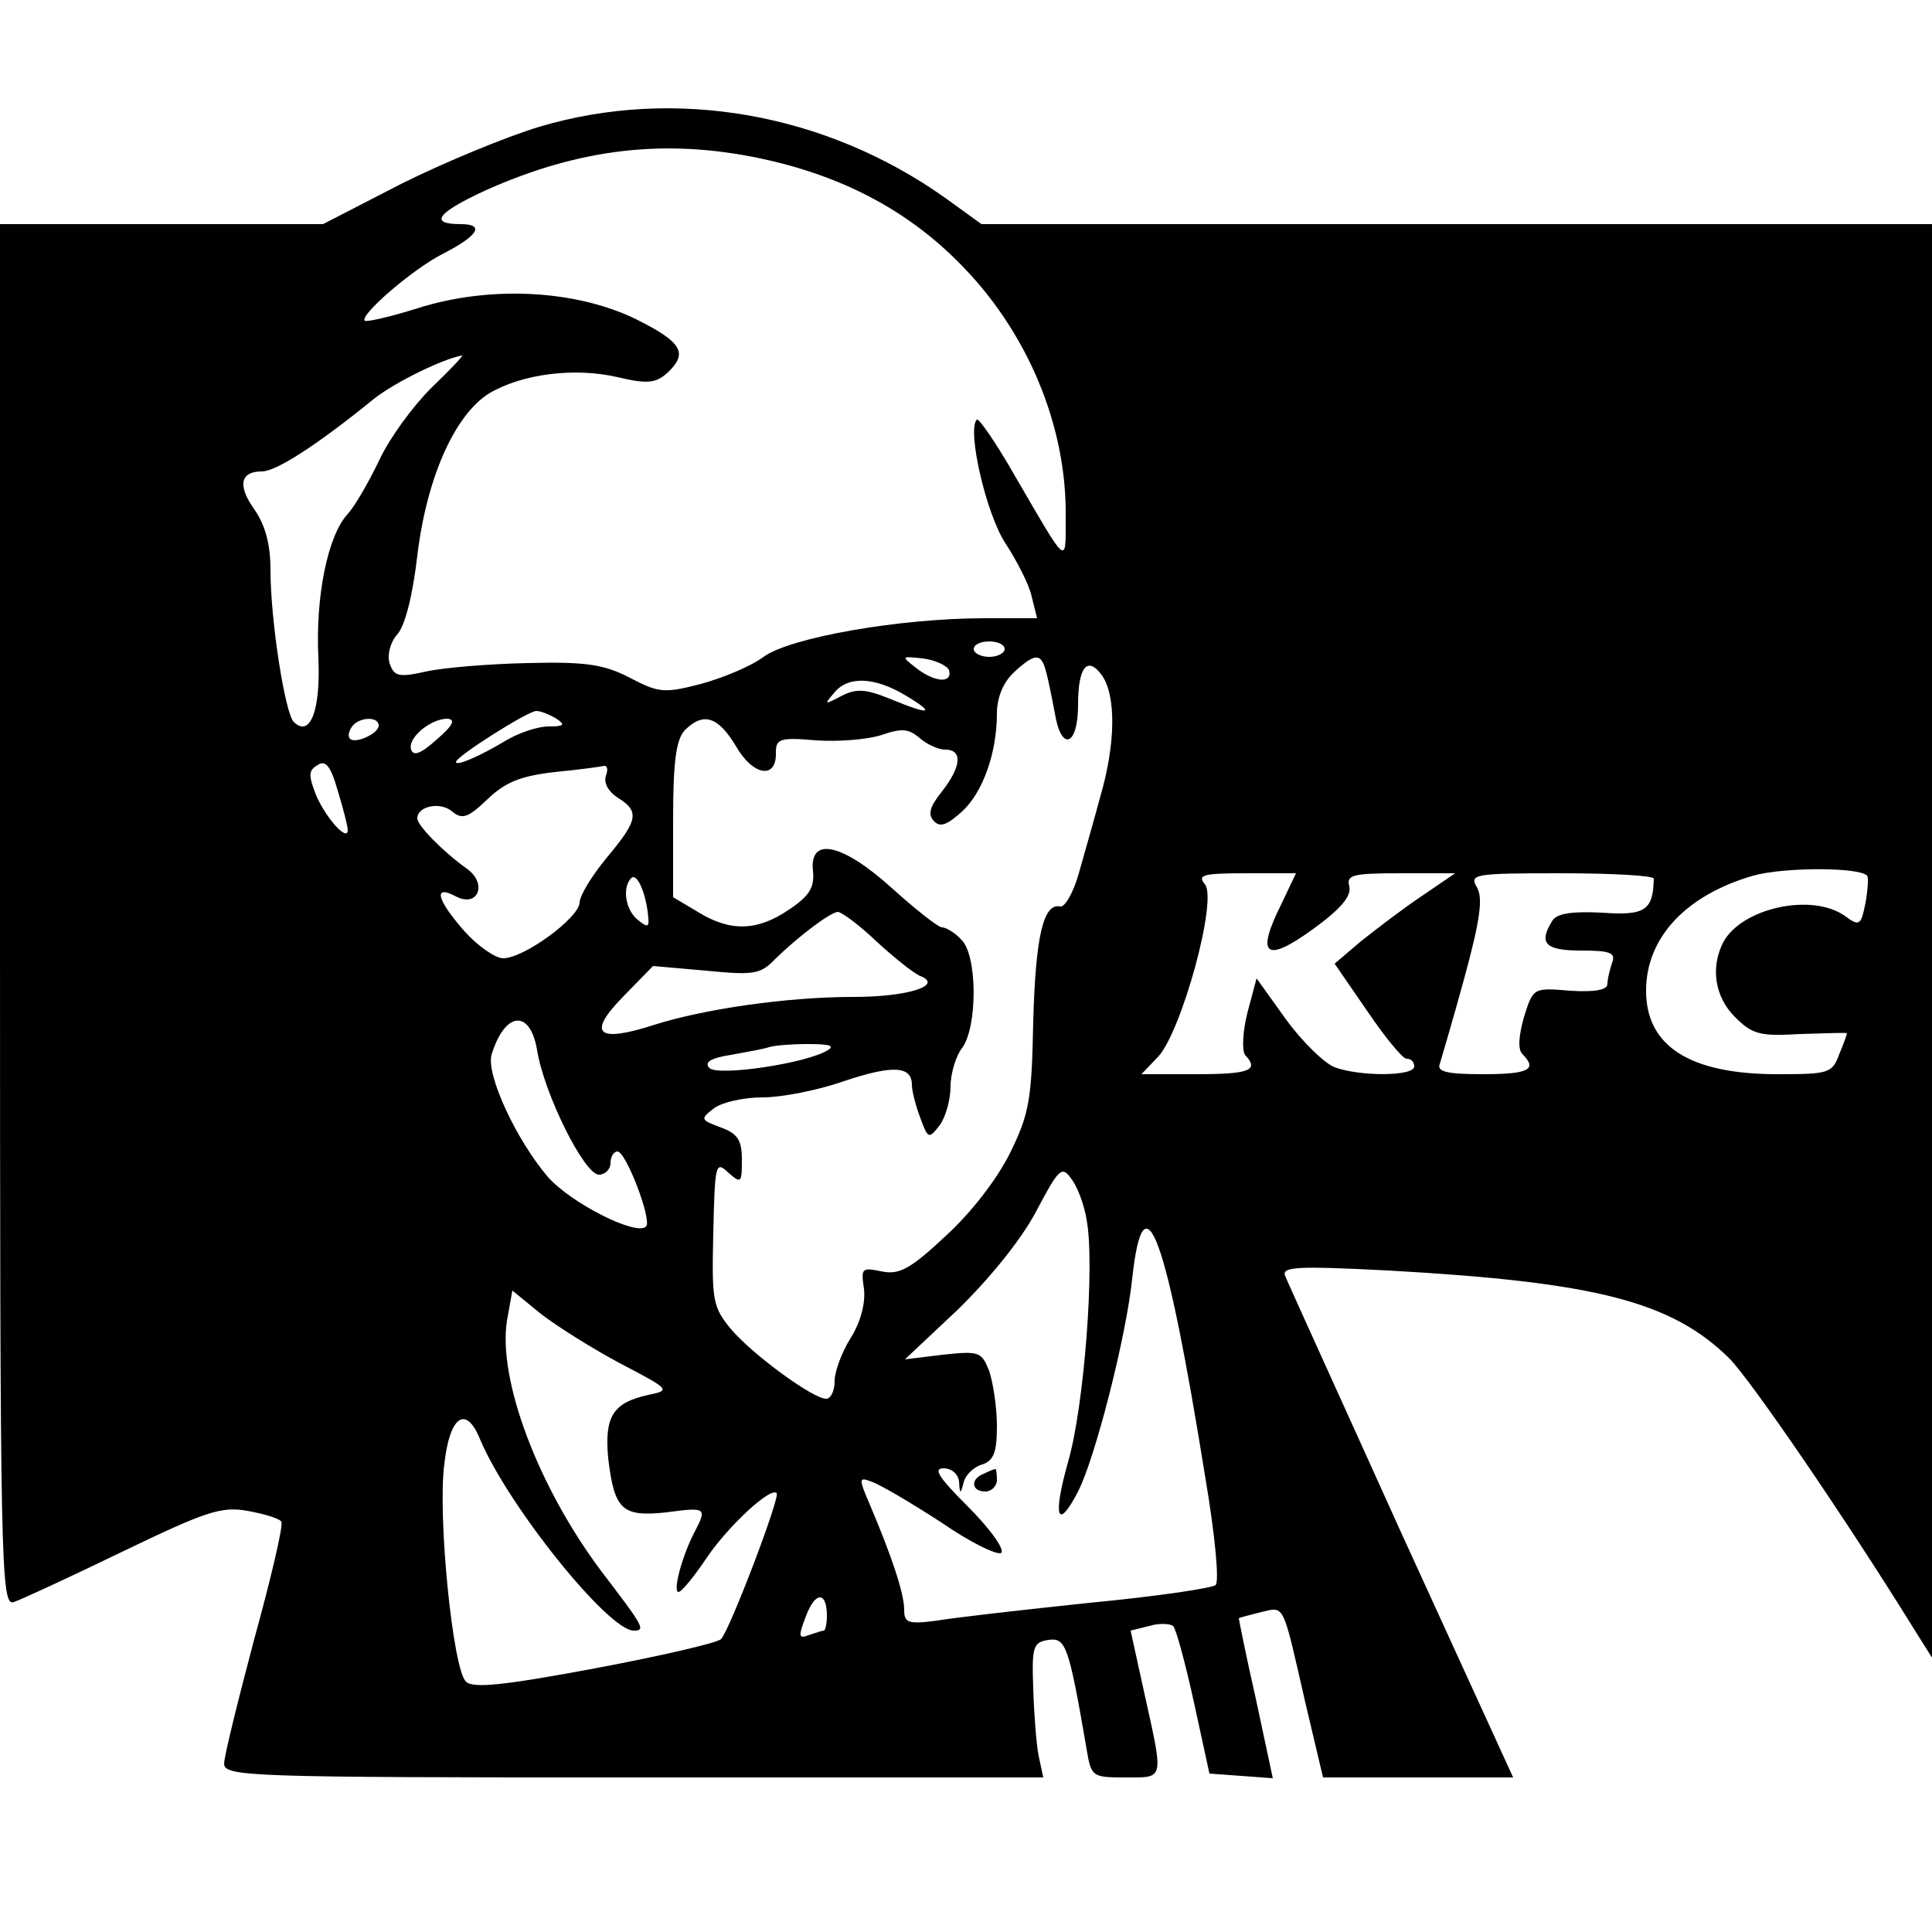 <?xml version="1.0" standalone="no"?>
<!DOCTYPE svg PUBLIC "-//W3C//DTD SVG 20010904//EN"
 "http://www.w3.org/TR/2001/REC-SVG-20010904/DTD/svg10.dtd">
<svg version="1.0" xmlns="http://www.w3.org/2000/svg"
 width="250pt" height="250pt" viewBox="0 0 250 250"
 preserveAspectRatio="xMidYMid meet">
<g transform="translate(0,250) scale(0.1,-0.1)"
fill="#000000" stroke="none">
<path d="M698 2336 c-43 -13 -123 -46 -179 -74 l-101 -52 -209 0 -209 0 0
-895 c0 -847 1 -894 18 -888 9 3 72 32 140 65 108 52 128 59 162 53 22 -4 42
-10 44 -14 3 -4 -13 -72 -35 -152 -21 -79 -39 -152 -39 -161 0 -17 31 -18 530
-18 l530 0 -6 28 c-3 15 -6 54 -7 87 -2 55 0 60 20 63 22 3 26 -7 49 -141 6
-36 7 -37 50 -37 51 0 50 -5 25 108 l-18 82 24 6 c13 4 27 3 31 0 4 -4 16 -49
27 -99 l20 -92 41 -3 41 -3 -22 103 c-13 57 -22 103 -22 104 1 1 14 4 29 8 31
7 27 14 58 -121 l22 -93 123 0 123 0 -145 317 c-79 175 -147 324 -150 332 -5
12 16 13 133 7 269 -15 367 -40 442 -114 29 -30 149 -205 240 -352 l22 -35 0
928 0 927 -615 0 -615 0 -47 34 c-155 110 -350 144 -525 92z m286 -41 c104
-22 188 -66 255 -133 90 -89 142 -213 140 -333 0 -61 3 -63 -65 54 -25 44 -48
77 -50 74 -13 -13 12 -122 37 -160 15 -23 31 -54 34 -69 l7 -28 -68 0 c-110 0
-252 -25 -286 -50 -16 -12 -52 -27 -81 -35 -47 -12 -54 -12 -92 8 -33 17 -56
21 -132 19 -50 -1 -110 -6 -132 -11 -36 -8 -41 -6 -47 11 -3 11 1 27 10 37 10
11 20 50 26 102 12 100 48 182 93 210 42 25 110 34 166 21 38 -9 49 -8 64 5
28 26 20 40 -40 70 -78 38 -189 44 -283 14 -35 -11 -66 -18 -68 -16 -7 7 61
66 100 86 47 24 56 39 24 39 -42 0 -30 15 33 44 121 54 232 67 355 41z m-426
-297 c-24 -24 -54 -65 -67 -93 -13 -27 -31 -59 -41 -70 -26 -28 -42 -107 -38
-187 3 -68 -11 -103 -32 -82 -11 11 -30 130 -30 197 0 33 -7 58 -21 78 -22 31
-18 49 10 49 18 0 70 33 145 94 28 22 90 52 114 56 2 0 -16 -19 -40 -42z m742
-338 c0 -5 -9 -10 -20 -10 -11 0 -20 5 -20 10 0 6 9 10 20 10 11 0 20 -4 20
-10z m-72 -27 c5 -18 -19 -16 -43 3 -19 15 -19 15 9 12 16 -2 31 -9 34 -15z
m125 0 c3 -10 8 -35 12 -56 8 -50 30 -43 30 11 0 49 12 64 31 38 18 -26 18
-87 -2 -156 -8 -30 -21 -75 -28 -100 -7 -25 -18 -44 -24 -43 -22 5 -32 -39
-35 -149 -2 -101 -5 -119 -30 -170 -17 -34 -50 -77 -84 -108 -46 -43 -60 -50
-83 -45 -25 5 -26 4 -22 -23 2 -18 -4 -42 -17 -63 -12 -19 -21 -44 -21 -56 0
-13 -5 -23 -11 -23 -17 0 -95 57 -123 90 -24 29 -25 37 -23 125 2 89 3 93 19
78 17 -15 18 -14 18 16 0 25 -5 34 -27 42 -27 10 -27 11 -9 25 11 8 39 14 63
14 24 0 71 9 105 21 63 21 88 20 88 -5 0 -8 5 -27 11 -43 10 -27 11 -27 25 -9
8 11 14 34 14 50 0 17 7 40 15 50 20 27 20 120 -1 140 -8 9 -20 16 -25 16 -5
0 -34 23 -64 50 -65 59 -108 68 -103 23 2 -21 -4 -32 -31 -50 -41 -28 -76 -29
-118 -3 l-32 19 0 101 c0 75 4 103 15 115 24 24 43 18 66 -20 22 -39 53 -44
52 -9 0 18 5 20 52 16 29 -2 67 1 85 7 26 9 35 8 49 -4 9 -8 24 -15 33 -15 23
0 21 -22 -4 -54 -16 -20 -19 -30 -10 -39 8 -8 17 -4 36 13 27 25 45 76 45 127
0 20 8 40 22 53 27 25 35 25 41 3z m-181 -33 c40 -24 32 -26 -21 -4 -32 13
-44 13 -63 3 -21 -11 -22 -11 -9 4 18 23 53 21 93 -3z m-452 -30 c12 -8 10
-10 -10 -10 -14 0 -38 -8 -55 -18 -33 -20 -65 -34 -65 -28 0 7 93 66 104 66 6
0 18 -5 26 -10z m-230 -9 c0 -10 -30 -24 -37 -17 -3 3 -2 9 2 15 8 13 35 15
35 2z m75 -18 c-20 -18 -30 -22 -33 -13 -5 15 25 40 47 40 11 -1 7 -9 -14 -27z
m-115 -117 c0 -16 -28 15 -41 45 -10 26 -10 32 2 39 10 7 17 -1 26 -33 7 -23
13 -46 13 -51z m334 70 c-3 -9 3 -20 15 -28 29 -18 27 -29 -14 -78 -19 -23
-35 -49 -35 -58 -1 -20 -72 -72 -99 -72 -10 0 -33 16 -50 35 -36 41 -41 61
-11 45 29 -15 41 17 14 36 -32 23 -64 56 -64 65 0 16 30 22 45 9 13 -11 21 -8
46 16 23 22 43 30 87 35 31 3 60 7 64 8 4 0 5 -5 2 -13z m1632 -129 c2 -2 1
-18 -2 -35 -6 -30 -8 -31 -27 -17 -43 30 -133 10 -157 -34 -17 -33 -11 -71 15
-97 23 -23 33 -25 85 -22 33 1 60 2 60 1 0 -1 -4 -13 -10 -27 -9 -25 -14 -26
-80 -26 -113 0 -170 36 -170 108 0 69 52 124 139 149 40 11 136 11 147 0z
m-1577 -56 c1 -11 -2 -11 -14 -1 -16 13 -20 42 -8 54 8 7 20 -23 22 -53z m819
19 c-33 -66 -21 -77 40 -33 36 26 51 43 48 56 -4 15 4 17 67 17 l70 0 -44 -30
c-24 -16 -59 -43 -78 -58 l-34 -29 42 -61 c23 -34 46 -62 51 -62 6 0 10 -4 10
-10 0 -13 -71 -13 -103 -1 -13 5 -42 33 -63 62 l-38 53 -12 -45 c-6 -24 -7
-48 -3 -54 19 -20 6 -25 -63 -25 l-71 0 22 23 c30 33 77 203 60 223 -10 12 -2
14 54 14 l64 0 -19 -40z m482 33 c-1 -41 -11 -48 -67 -44 -39 2 -58 -1 -64
-10 -19 -30 -9 -39 37 -39 38 0 45 -3 40 -16 -3 -9 -6 -21 -6 -27 0 -8 -16
-11 -48 -9 -48 4 -48 4 -60 -34 -7 -25 -8 -42 -2 -48 20 -20 8 -26 -51 -26
-45 0 -60 3 -56 13 2 7 17 57 32 112 21 77 24 104 16 117 -10 17 -3 18 109 18
66 0 120 -3 120 -7z m-1005 -82 c23 -21 48 -41 56 -44 30 -12 -16 -27 -86 -27
-88 0 -195 -16 -258 -36 -74 -24 -88 -12 -41 36 l39 40 68 -6 c62 -6 71 -5 90
15 32 31 71 60 81 61 5 0 28 -17 51 -39z m-440 -140 c9 -56 61 -161 80 -161 8
0 15 7 15 15 0 8 4 15 9 15 11 0 45 -89 37 -97 -12 -13 -97 30 -127 64 -41 48
-80 132 -73 158 17 56 50 60 59 6z m376 0 c-27 -17 -142 -34 -153 -23 -7 7 1
13 28 17 22 4 44 8 49 10 6 2 28 4 50 4 28 0 36 -2 26 -8z m335 -219 c11 -57
-3 -242 -24 -314 -20 -71 -14 -90 13 -38 22 43 62 199 70 275 15 138 44 59 95
-259 12 -71 18 -132 13 -137 -4 -4 -78 -15 -163 -23 -85 -9 -174 -19 -197 -23
-38 -5 -43 -3 -43 14 0 21 -16 69 -44 135 -15 35 -15 37 1 31 10 -3 51 -27 91
-53 39 -27 75 -44 78 -39 3 6 -16 32 -44 60 -37 37 -45 49 -31 49 11 0 19 -8
20 -17 1 -17 2 -17 6 -1 2 9 13 20 24 23 15 5 19 16 19 50 0 24 -5 56 -10 71
-10 25 -13 26 -60 21 l-49 -6 68 64 c41 40 81 89 101 126 30 57 34 61 46 44 8
-10 17 -34 20 -53z m-602 -187 c63 -33 64 -34 35 -40 -46 -10 -57 -28 -52 -82
8 -67 18 -76 75 -70 52 7 53 6 37 -25 -16 -30 -29 -78 -21 -78 4 0 21 21 37
45 28 41 82 91 90 83 5 -5 -61 -178 -72 -189 -5 -5 -79 -22 -164 -38 -118 -22
-157 -26 -166 -17 -17 15 -37 215 -28 282 7 62 28 76 46 32 36 -86 166 -248
199 -248 16 0 13 5 -42 77 -81 108 -134 247 -122 324 l7 39 38 -31 c21 -16 67
-45 103 -64z m266 -326 c0 -10 -2 -19 -4 -19 -2 0 -11 -3 -20 -6 -13 -5 -13
-1 -3 25 12 32 27 32 27 0z"/>
<path d="M1273 593 c-18 -7 -16 -23 2 -23 8 0 15 7 15 15 0 8 -1 15 -2 14 -2
0 -9 -3 -15 -6z"/>
</g>
</svg>
